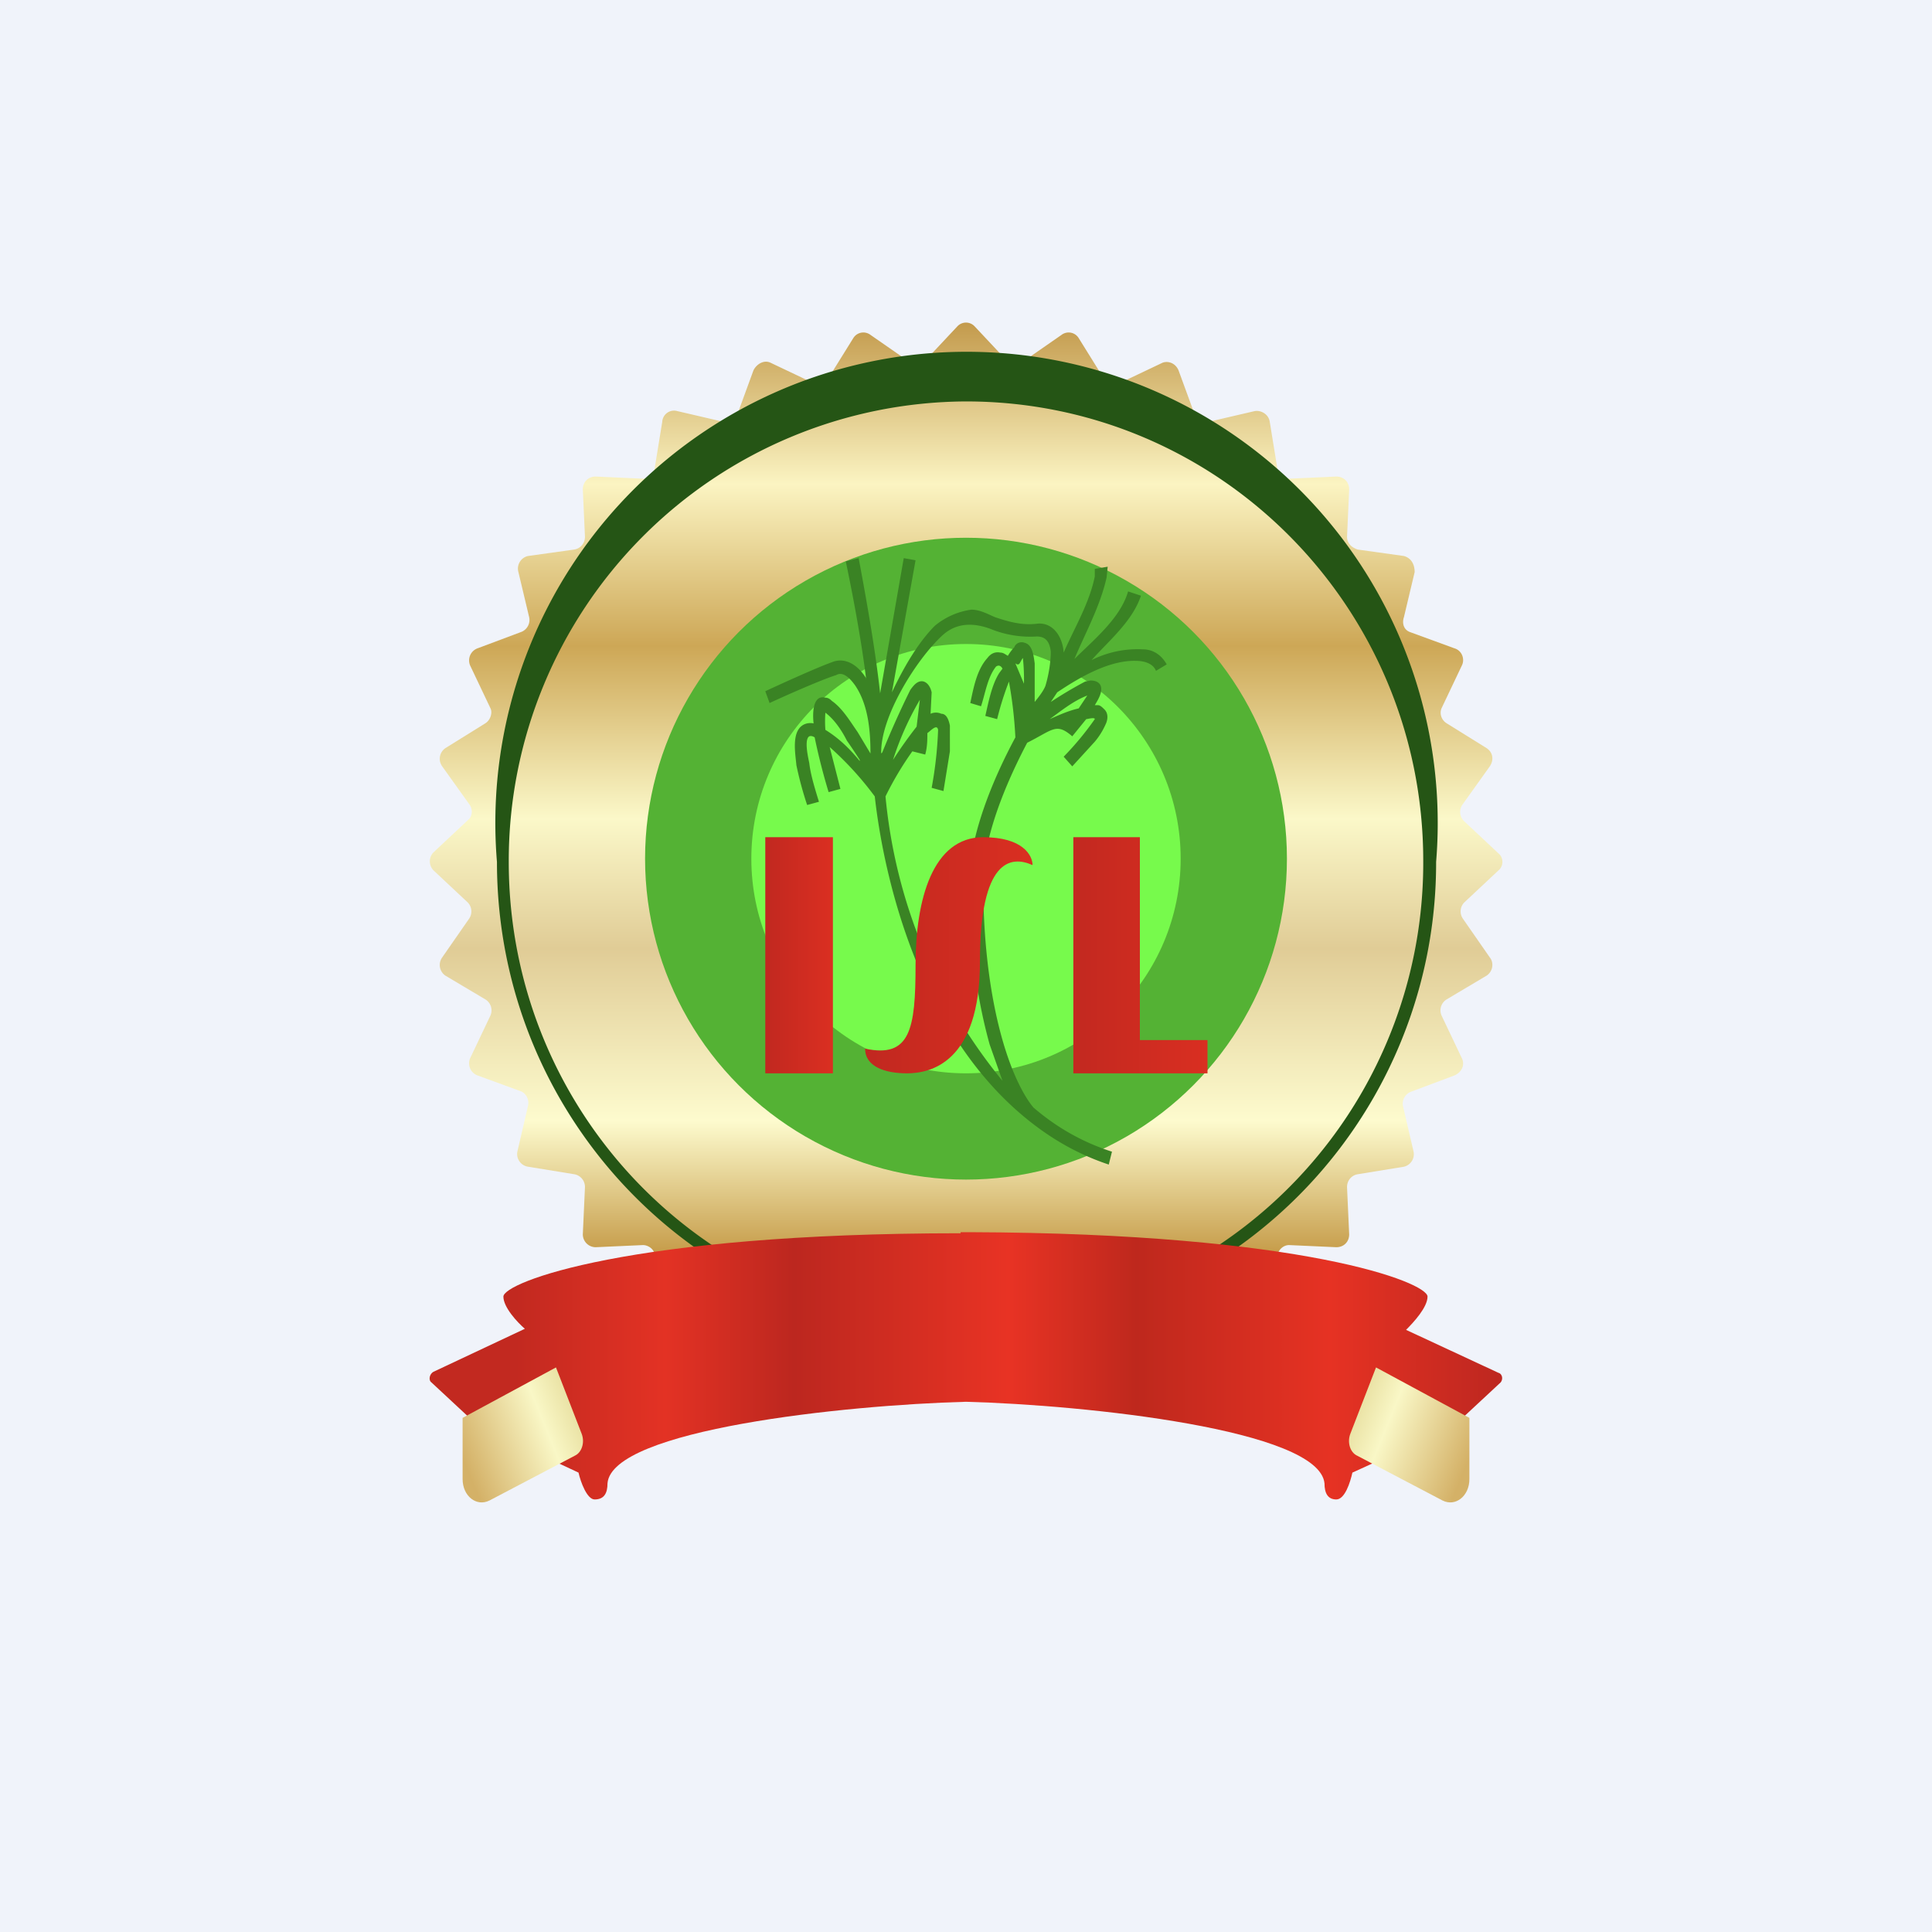 <!-- by TradingView --><svg width="18" height="18" viewBox="0 0 18 18" xmlns="http://www.w3.org/2000/svg"><path fill="#F0F3FA" d="M0 0h18v18H0z"/><path d="M8.92 3.04a.11.11 0 0 1 .16 0l.3.32c.04.04.1.05.15.01l.36-.25a.11.11 0 0 1 .16.03l.23.37c.03.05.1.07.15.05l.4-.19c.05-.02.12 0 .15.07l.15.41c.02.06.08.09.13.07l.43-.1c.06-.01.13.03.14.1l.07.43c0 .06.06.1.11.1l.44-.02c.07 0 .12.05.12.12l-.02.44c0 .06.04.1.1.12l.43.06c.07.02.1.08.1.15l-.1.42c-.02.06 0 .12.06.14l.41.15c.07.02.1.1.07.16l-.19.4c-.02.05 0 .11.05.14l.37.23c.06.04.07.11.03.17l-.25.35a.12.12 0 0 0 .01.16l.32.3c.05.04.05.12 0 .16l-.32.3a.12.12 0 0 0-.01.15l.25.36c.04.05.03.13-.03.17l-.37.22a.12.12 0 0 0-.05.15l.19.4c.03.06 0 .13-.07.16l-.4.15a.12.12 0 0 0-.08.13l.1.43a.12.12 0 0 1-.09.14l-.43.07c-.06.01-.1.06-.1.12l.02.44c0 .07-.05.12-.12.12l-.44-.02c-.05 0-.1.04-.11.1l-.07.43a.11.11 0 0 1-.14.1l-.43-.1a.11.11 0 0 0-.13.07l-.15.4c-.03.07-.1.1-.16.07l-.4-.18a.11.11 0 0 0-.14.04l-.23.38a.11.11 0 0 1-.16.03l-.36-.26a.11.11 0 0 0-.15.02l-.3.32a.11.11 0 0 1-.16 0l-.3-.32a.11.11 0 0 0-.15-.02l-.36.26a.11.11 0 0 1-.16-.03l-.23-.38a.11.11 0 0 0-.15-.04l-.4.18a.11.11 0 0 1-.15-.06l-.15-.41a.11.11 0 0 0-.13-.08l-.43.1a.11.11 0 0 1-.14-.09l-.07-.43c0-.06-.06-.1-.11-.1l-.44.02a.12.12 0 0 1-.12-.12l.02-.44a.12.12 0 0 0-.1-.12l-.43-.07a.12.12 0 0 1-.1-.14l.1-.43a.12.12 0 0 0-.06-.13l-.41-.15a.12.12 0 0 1-.07-.16l.19-.4a.12.12 0 0 0-.05-.15l-.37-.22a.12.12 0 0 1-.03-.17l.25-.36a.12.12 0 0 0-.01-.15l-.32-.3a.12.12 0 0 1 0-.17l.32-.3c.04-.03.05-.1.01-.15l-.25-.35a.12.12 0 0 1 .03-.17l.37-.23c.05-.03.07-.1.05-.14l-.19-.4a.12.12 0 0 1 .07-.16l.4-.15a.12.12 0 0 0 .08-.14l-.1-.42a.12.12 0 0 1 .09-.15l.43-.06c.06-.01.1-.06.1-.12l-.02-.44c0-.07.05-.12.12-.12l.44.02c.05 0 .1-.04.11-.1l.07-.43a.11.11 0 0 1 .14-.1l.43.1c.05.02.11-.01.13-.07l.15-.41c.03-.06.1-.1.16-.07l.4.19c.05.02.11 0 .14-.05l.23-.37a.11.11 0 0 1 .16-.03l.36.25c.04.04.11.03.15-.01l.3-.32Z" fill="url(#a)"/><path fill-rule="evenodd" d="M9 12.43a4.39 4.39 0 0 0 4.38-4.4 4.39 4.39 0 1 0-8.75 0c0 2.43 1.95 4.4 4.37 4.4Zm0-.11a4.28 4.28 0 0 0 4.26-4.3c0-2.36-1.9-4.28-4.26-4.28a4.28 4.28 0 0 0-4.26 4.29c0 2.37 1.9 4.29 4.26 4.29Z" fill="#255515"/><circle cx="9" cy="8" fill="#54B234" r="2.99"/><circle cx="9" cy="8" r="2" fill="#77FA4C"/><path fill-rule="evenodd" d="M8.07 6.33c-.05-.41-.14-.86-.19-1.1L8 5.2c.05.27.15.8.2 1.26l.22-1.26.11.02-.22 1.23c.16-.34.3-.52.4-.62a.68.68 0 0 1 .34-.15c.08 0 .15.04.22.07.12.04.25.08.4.06.14-.01.23.12.24.27.1-.23.24-.46.29-.71V5.3l.12-.02-.01.1c-.06.27-.2.52-.3.76.17-.17.43-.38.5-.63l.12.04c-.08.24-.3.42-.46.6a.95.95 0 0 1 .48-.1c.09 0 .17.05.22.14l-.1.06c-.02-.05-.07-.08-.14-.09-.27-.03-.57.15-.78.29l-.06.09a3.83 3.83 0 0 1 .32-.19l.05-.01c.05 0 .1.02.1.08 0 .05-.03.1-.06.15h.03c.02 0 .04.02.06.04.04.04.03.1.01.14a.67.67 0 0 1-.1.16l-.21.23-.08-.09a2.81 2.81 0 0 0 .29-.35c0-.02-.07 0-.08 0l-.13.16c-.15-.13-.18-.06-.42.06-.21.4-.41.89-.41 1.29 0 .64.08 1.13.18 1.48.1.35.22.55.29.63.21.18.45.32.73.41l-.03.12c-.3-.1-.55-.25-.77-.43-.98-.8-1.32-2.2-1.41-3a3 3 0 0 0-.42-.46l.1.39-.11.03a5.81 5.81 0 0 1-.13-.51c-.03-.02-.05-.01-.05-.01-.05.03-.01.2 0 .25.01.09.04.2.09.36l-.11.03a3.28 3.28 0 0 1-.1-.37c-.01-.11-.05-.32.07-.38a.14.14 0 0 1 .09-.01c-.01-.09-.01-.27.11-.24.03 0 .05.02.06.03.1.07.17.19.24.29l.12.2c0-.21-.02-.45-.14-.63-.07-.1-.13-.13-.18-.1-.13.04-.47.19-.62.26l-.04-.11c.15-.07.48-.22.62-.27.12-.05.24.02.32.15Zm.15.68a8.55 8.55 0 0 1 .26-.58.36.36 0 0 1 .04-.05c.07-.07.14-.02.16.07l-.01.2a.12.12 0 0 1 .1 0c.05 0 .07.06.08.11V7l-.06.37-.11-.03a3.66 3.66 0 0 0 .06-.54c-.01-.06-.07.01-.1.03 0 .06 0 .13-.02.2L8.5 7a3 3 0 0 0-.25.42 4.9 4.9 0 0 0 1.09 2.65l-.12-.34c-.1-.36-.19-.86-.19-1.51 0-.43.22-.96.43-1.35a3.96 3.96 0 0 0-.06-.52 2.85 2.85 0 0 0-.11.35l-.11-.03c.03-.13.06-.29.13-.4l.03-.04c-.01-.02-.03-.04-.06-.02-.08.1-.1.25-.14.37l-.1-.03c.03-.14.06-.31.16-.42.03-.04.07-.06.12-.05.03 0 .05.02.07.03a.45.45 0 0 1 .06-.08c.01-.03.05-.06.1-.04.07.02.08.12.09.19v.36c.04-.05.08-.1.1-.15.03-.1.05-.22.05-.32-.01-.08-.04-.14-.13-.14a.98.98 0 0 1-.43-.07c-.16-.06-.32-.06-.45.06-.24.22-.58.76-.57 1.1Zm1.32-.64a1.86 1.86 0 0 0-.01-.24c-.03.04-.03.08-.07.05l.08.19Zm.24.33c.11-.08.22-.17.35-.22l-.08.12c-.09.02-.18.06-.27.1Zm-1.46.38a3.99 3.99 0 0 1 .22-.31l.03-.25a2.77 2.77 0 0 0-.25.56Zm-.31 0a4.83 4.83 0 0 0-.12-.18c-.05-.1-.12-.2-.2-.26a1 1 0 0 0 0 .16c.13.08.23.18.32.29Z" fill="#3A8324"/><path d="M9.16 7.8c.37 0 .46.17.46.26-.2-.09-.49-.06-.49.9 0 .95-.47 1.04-.68 1.04-.2 0-.39-.06-.39-.23.42.09.47-.18.47-.78 0-.61.16-1.19.63-1.19Z" fill="url(#b)"/><path fill="url(#c)" d="M7.13 7.8h.63V10h-.63z"/><path d="M10.63 7.8H10V10h1.25v-.31h-.63V7.8Z" fill="url(#d)"/><path d="M8.95 11.49c-3.1 0-4.26.46-4.26.59 0 .1.13.24.2.3l-.85.4c-.04.02-.05.08-.02.1l.43.4.94.44c.02.09.08.25.15.25.09 0 .12-.06.12-.15.04-.5 2.21-.73 3.34-.76 1.12.03 3.29.26 3.34.76 0 .09.03.15.11.15s.13-.16.15-.25l.94-.43.43-.4c.04-.03.03-.09-.01-.1l-.86-.4c.07-.07.2-.21.2-.31 0-.13-1.15-.59-4.26-.6h-.09Z" fill="url(#e)"/><path d="M13.44 13.98c.12.06.25-.04.25-.2v-.57l-.87-.47-.24.62c-.03.08 0 .17.06.2l.8.42Z" fill="url(#f)"/><path d="M4.56 13.98c-.12.06-.25-.04-.25-.2v-.57l.87-.47.24.62c.03.08 0 .17-.06.2l-.8.42Z" fill="url(#g)"/><defs><linearGradient id="a" x1="9" y1="3" x2="9" y2="13.06" gradientUnits="userSpaceOnUse"><stop stop-color="#C39A4C"/><stop offset=".15" stop-color="#FBF4C2"/><stop offset=".3" stop-color="#CDA756"/><stop offset=".46" stop-color="#FBF8C9"/><stop offset=".58" stop-color="#E0CC96"/><stop offset=".74" stop-color="#FDFBCE"/><stop offset=".86" stop-color="#C79E4C"/></linearGradient><linearGradient id="b" x1="9.63" y1="8.9" x2="8.06" y2="8.9" gradientUnits="userSpaceOnUse"><stop stop-color="#DA2F21"/><stop offset="1" stop-color="#C12820"/></linearGradient><linearGradient id="c" x1="7.75" y1="8.9" x2="7.13" y2="8.9" gradientUnits="userSpaceOnUse"><stop stop-color="#DA2F21"/><stop offset="1" stop-color="#C12820"/></linearGradient><linearGradient id="d" x1="11.3" y1="8.83" x2="9.92" y2="8.83" gradientUnits="userSpaceOnUse"><stop stop-color="#DA2F21"/><stop offset="1" stop-color="#C12820"/></linearGradient><linearGradient id="e" x1="4" y1="12.73" x2="13.99" y2="12.73" gradientUnits="userSpaceOnUse"><stop offset=".08" stop-color="#C22920"/><stop offset=".22" stop-color="#E33224"/><stop offset=".34" stop-color="#BC271F"/><stop offset=".54" stop-color="#E83324"/><stop offset=".66" stop-color="#BE281D"/><stop offset=".84" stop-color="#E63223"/><stop offset="1" stop-color="#BD2720"/></linearGradient><linearGradient id="f" x1="12.68" y1="13.03" x2="13.74" y2="13.46" gradientUnits="userSpaceOnUse"><stop stop-color="#E9E1A3"/><stop offset=".28" stop-color="#F9F7C6"/><stop offset="1" stop-color="#D4B167"/></linearGradient><linearGradient id="g" x1="5.32" y1="13.03" x2="4.26" y2="13.46" gradientUnits="userSpaceOnUse"><stop stop-color="#E9E1A3"/><stop offset=".28" stop-color="#F9F7C6"/><stop offset="1" stop-color="#D4B167"/></linearGradient></defs></svg>